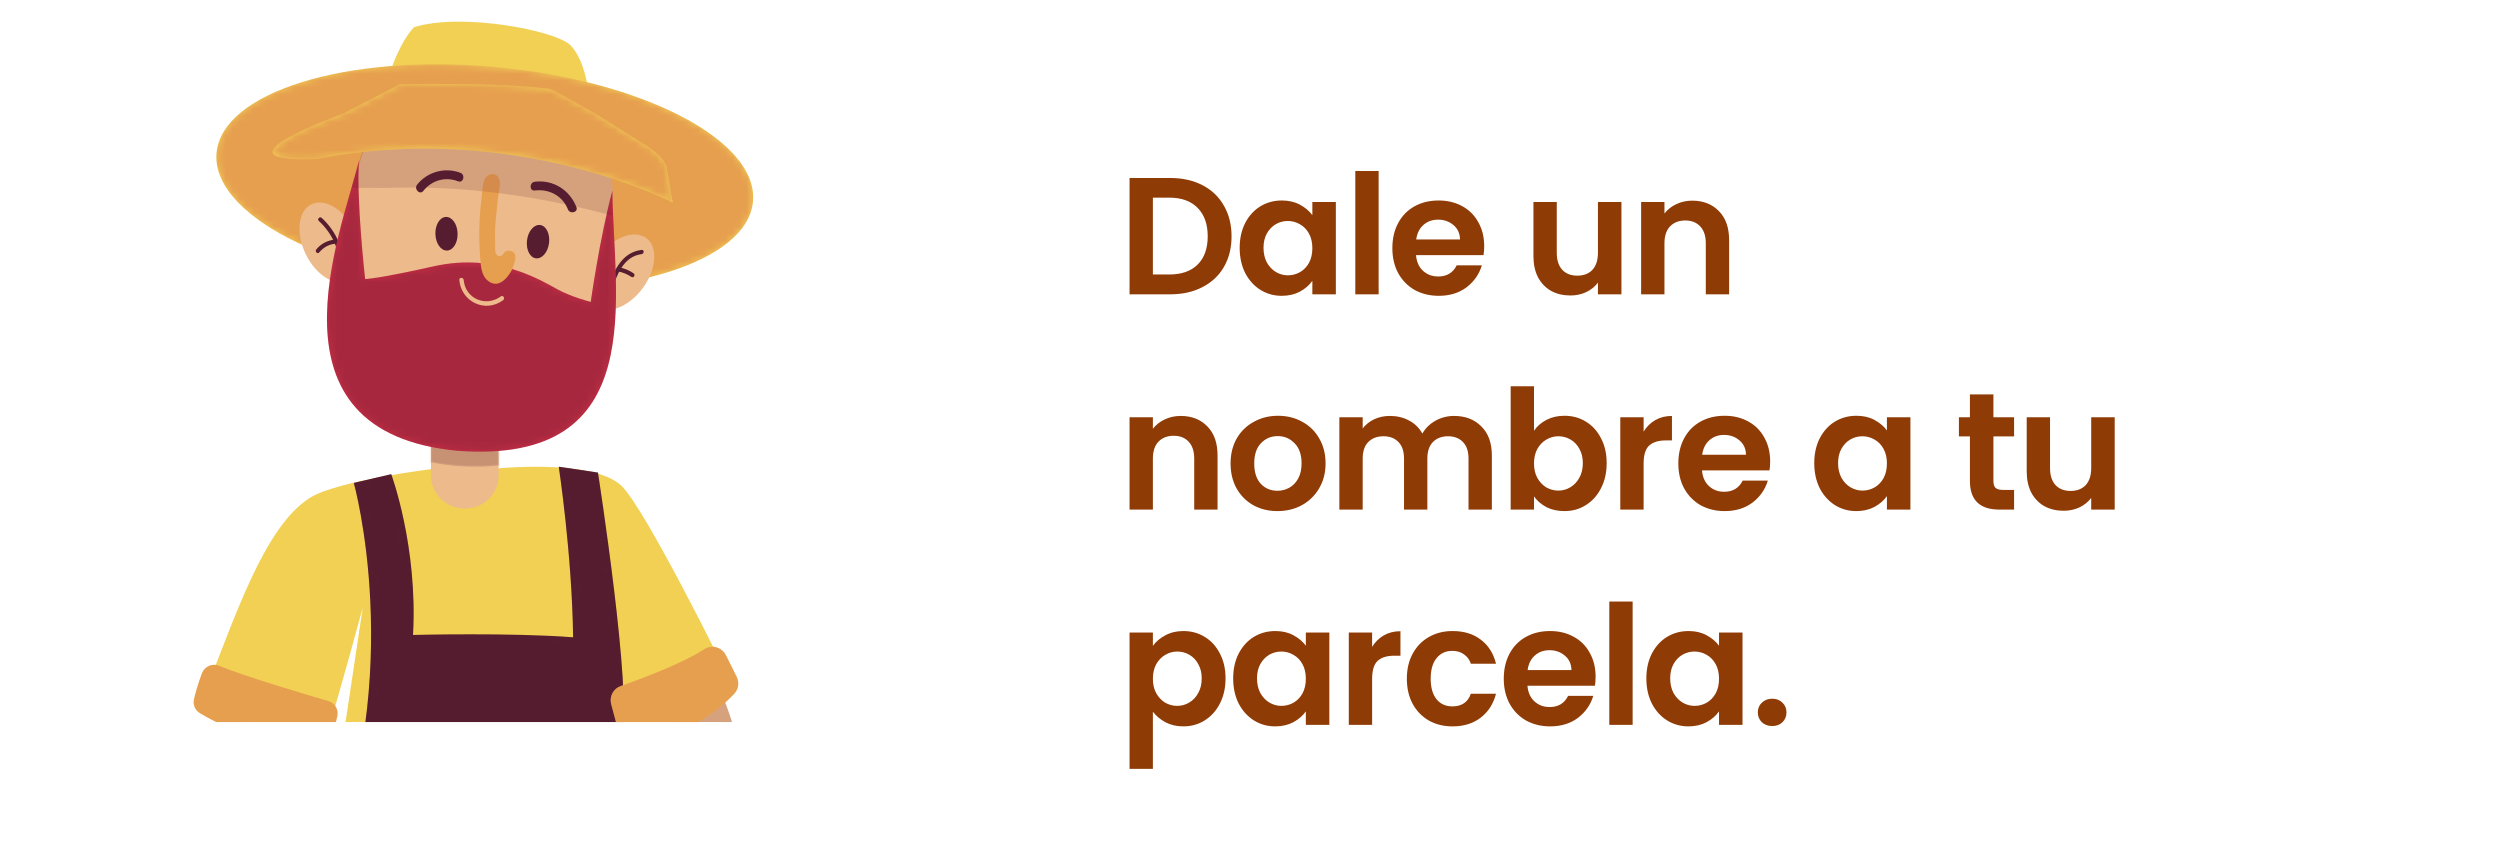 <svg width="360" height="125" viewBox="0 0 360 125" fill="none" xmlns="http://www.w3.org/2000/svg">
<g clip-path="url(#clip0_2434_960)">
<g filter="url(#filter0_d_2434_960)">
<path fill-rule="evenodd" clip-rule="evenodd" d="M29.263 97.248C33.736 86.083 37.978 72.719 44.663 68.545C48.6 66.088 62.228 64.418 62.228 64.418H70.665C70.665 64.418 85.183 62.796 89.465 66.814C92.927 70.065 104.75 94.133 104.75 94.133C104.75 94.133 96.924 102.372 89.465 102.372C89.683 112.363 89.723 121.397 89.723 121.397C89.723 121.397 90.015 122.734 90.49 125.191C78.131 126.222 61.278 126.263 46.869 122.625C47.175 119.041 47.365 116.883 47.385 116.659L52.245 84.332C52.245 84.332 49.177 95.734 46.978 102.936C43.544 102.936 31.951 100.187 29.263 97.241V97.248Z" fill="#F1D054"/>
<path fill-rule="evenodd" clip-rule="evenodd" d="M66.858 70.113H67.014C69.661 70.113 71.805 67.968 71.805 65.321V50.274H62.059V65.321C62.059 67.968 64.204 70.113 66.851 70.113H66.858Z" fill="#EDBA8C"/>
<path opacity="0.25" fill-rule="evenodd" clip-rule="evenodd" d="M71.812 63.903C68.568 64.249 65.269 64.1 62.066 63.455V56.376C65.289 56.899 68.547 57.163 71.812 57.177V63.903Z" fill="#561C2F" stroke="#EDBA8C" stroke-width="0.348" stroke-miterlimit="22.93"/>
<path fill-rule="evenodd" clip-rule="evenodd" d="M84.796 10.277C84.796 10.277 84.239 5.492 82.135 3.382C80.024 1.278 66.464 -1.349 59.615 0.802C57.464 3.069 56.086 7.542 56.086 7.542L84.796 10.277Z" fill="#F1D054"/>
<path fill-rule="evenodd" clip-rule="evenodd" d="M31.184 18.897C30.39 27.666 47.039 36.333 68.371 38.268C89.703 40.202 107.635 34.657 108.429 25.895C109.223 17.126 92.574 8.458 71.242 6.524C49.91 4.59 31.978 10.135 31.184 18.897Z" fill="#F1D054"/>
<mask id="mask0_2434_960" style="mask-type:luminance" maskUnits="userSpaceOnUse" x="31" y="6" width="78" height="33">
<path d="M31.184 18.897C30.39 27.666 47.039 36.333 68.371 38.268C89.703 40.202 107.635 34.657 108.429 25.895C109.223 17.126 92.574 8.458 71.242 6.524C49.91 4.59 31.978 10.135 31.184 18.897Z" fill="white"/>
</mask>
<g mask="url(#mask0_2434_960)">
<path opacity="0.3" fill-rule="evenodd" clip-rule="evenodd" d="M31.184 18.897C30.39 27.666 47.039 36.333 68.371 38.268C89.703 40.202 107.635 34.657 108.429 25.895C109.223 17.126 92.574 8.458 71.242 6.524C49.91 4.59 31.978 10.135 31.184 18.897Z" fill="#CB2E45"/>
</g>
<path fill-rule="evenodd" clip-rule="evenodd" d="M44.046 33.523C45.539 36.564 48.315 38.254 50.249 37.304C52.184 36.353 52.536 33.123 51.043 30.082C49.55 27.041 46.774 25.351 44.84 26.302C42.906 27.252 42.553 30.483 44.046 33.523Z" fill="#EDBA8C"/>
<path fill-rule="evenodd" clip-rule="evenodd" d="M49.543 40.114L51.417 22.474C52.285 14.289 59.629 8.357 67.814 9.232L74.9 9.986C83.085 10.854 89.017 18.198 88.142 26.383L86.269 44.023C85.4 52.208 78.056 58.14 69.871 57.265L62.785 56.511C54.6 55.643 48.668 48.299 49.543 40.114Z" fill="#EDBA8C"/>
<path fill-rule="evenodd" clip-rule="evenodd" d="M92.533 38.403C90.511 41.118 87.477 42.279 85.746 40.996C84.015 39.713 84.253 36.469 86.275 33.754C88.298 31.039 91.332 29.878 93.063 31.161C94.787 32.444 94.556 35.688 92.533 38.403Z" fill="#EDBA8C"/>
<path fill-rule="evenodd" clip-rule="evenodd" d="M92.391 33.476C89.73 33.808 88.76 36.591 88.074 38.797C87.959 39.17 87.368 39.014 87.484 38.634C88.271 36.109 89.411 33.238 92.391 32.865C92.778 32.818 92.778 33.422 92.391 33.476Z" fill="#561C2F"/>
<path fill-rule="evenodd" clip-rule="evenodd" d="M90.925 36.761C90.334 36.36 89.703 36.102 89.004 35.973C88.617 35.899 88.78 35.315 89.167 35.383C89.913 35.519 90.606 35.81 91.23 36.231C91.549 36.449 91.251 36.978 90.925 36.754V36.761Z" fill="#561C2F"/>
<path fill-rule="evenodd" clip-rule="evenodd" d="M48.899 35.974C49.034 33.164 47.975 30.591 45.905 28.691C45.614 28.426 46.048 27.992 46.333 28.263C48.512 30.272 49.638 33.021 49.503 35.98C49.482 36.374 48.878 36.374 48.892 35.98L48.899 35.974Z" fill="#561C2F"/>
<path fill-rule="evenodd" clip-rule="evenodd" d="M48.172 31.989C47.29 32.098 46.53 32.546 45.973 33.225C45.722 33.53 45.295 33.096 45.546 32.797C46.211 31.983 47.134 31.508 48.172 31.385C48.559 31.338 48.559 31.949 48.172 31.996V31.989Z" fill="#561C2F"/>
<path fill-rule="evenodd" clip-rule="evenodd" d="M88.183 24.327C86.343 31.202 85.067 40.358 85.067 40.358C85.067 40.358 82.434 39.713 80.249 38.532C78.063 37.351 71.486 33.204 62.5 35.22C54.138 37.093 52.577 37.059 52.577 37.059C52.577 37.059 51.254 25.168 51.709 19.976C49.136 30.394 37.252 59.145 65.921 61.798C93.904 63.848 88.278 39.401 88.189 24.333L88.183 24.327Z" fill="#CB2E45"/>
<mask id="mask1_2434_960" style="mask-type:luminance" maskUnits="userSpaceOnUse" x="47" y="19" width="42" height="43">
<path d="M88.183 24.327C86.343 31.202 85.067 40.358 85.067 40.358C85.067 40.358 82.434 39.713 80.249 38.532C78.063 37.351 71.486 33.204 62.5 35.22C54.138 37.093 52.577 37.059 52.577 37.059C52.577 37.059 51.254 25.168 51.709 19.976C49.136 30.394 37.252 59.145 65.921 61.798C93.904 63.848 88.278 39.401 88.189 24.333L88.183 24.327Z" fill="white"/>
</mask>
<g mask="url(#mask1_2434_960)">
<path opacity="0.3" fill-rule="evenodd" clip-rule="evenodd" d="M88.183 24.327C86.343 31.202 85.067 40.358 85.067 40.358C85.067 40.358 82.434 39.713 80.249 38.532C78.063 37.351 71.486 33.204 62.5 35.22C54.138 37.093 52.577 37.059 52.577 37.059C52.577 37.059 51.254 25.168 51.709 19.976C49.136 30.394 37.252 59.145 65.921 61.798C93.904 63.848 88.278 39.401 88.189 24.333L88.183 24.327Z" fill="#561C2F"/>
</g>
<path fill-rule="evenodd" clip-rule="evenodd" d="M46.869 122.618C46.951 122.632 47.039 122.645 47.127 122.659L47.148 121.824C58.57 93.725 50.948 66.421 50.948 66.421L56.337 65.158C56.337 65.158 60.193 75.577 59.473 88.316C59.473 88.316 73.828 87.963 82.529 88.655C82.373 76.669 80.459 64.086 80.459 64.086L86.106 64.927C86.106 64.927 91.176 97.492 89.465 102.365L89.723 121.39L90.239 123.955H90.253C90.375 124.58 90.524 125.326 90.68 126.168V126.182C93.599 141.609 101.757 191.963 94.834 241.244C83.404 242.079 81.83 241.224 81.83 241.224C81.83 241.224 79.298 178.68 72.07 145.579L50.134 239.839L36.98 238.556C36.98 238.556 44.772 147.106 46.869 122.611V122.618Z" fill="#561C2F"/>
<mask id="mask2_2434_960" style="mask-type:luminance" maskUnits="userSpaceOnUse" x="36" y="64" width="62" height="178">
<path d="M46.869 122.618C46.951 122.632 47.039 122.645 47.127 122.659L47.148 121.824C58.57 93.725 50.948 66.421 50.948 66.421L56.337 65.158C56.337 65.158 60.193 75.577 59.473 88.316C59.473 88.316 73.828 87.963 82.529 88.655C82.373 76.669 80.459 64.086 80.459 64.086L86.106 64.927C86.106 64.927 91.176 97.492 89.465 102.365L89.723 121.39L90.239 123.955H90.253C90.375 124.58 90.524 125.326 90.68 126.168V126.182C93.599 141.609 101.757 191.963 94.834 241.244C83.404 242.079 81.83 241.224 81.83 241.224C81.83 241.224 79.298 178.68 72.07 145.579L50.134 239.839L36.98 238.556C36.98 238.556 44.772 147.106 46.869 122.611V122.618Z" fill="white"/>
</mask>
<g mask="url(#mask2_2434_960)">
<path opacity="0.3" fill-rule="evenodd" clip-rule="evenodd" d="M46.869 122.618C46.951 122.632 47.039 122.645 47.127 122.659L47.148 121.824C58.57 93.725 50.948 66.421 50.948 66.421L56.337 65.158C56.337 65.158 60.193 75.577 59.473 88.316C59.473 88.316 73.828 87.963 82.529 88.655C82.373 76.669 80.459 64.086 80.459 64.086L86.106 64.927C86.106 64.927 91.176 97.492 89.465 102.365L89.723 121.39L90.239 123.955H90.253C90.375 124.58 90.524 125.326 90.68 126.168V126.182C93.599 141.609 101.757 191.963 94.834 241.244C83.404 242.079 81.83 241.224 81.83 241.224C81.83 241.224 79.298 178.68 72.07 145.579L50.134 239.839L36.98 238.556C36.98 238.556 44.772 147.106 46.869 122.611V122.618Z" fill="#561C2F"/>
</g>
<path fill-rule="evenodd" clip-rule="evenodd" d="M69.185 34.501C68.995 32.417 68.961 30.313 69.084 28.223C69.144 27.198 69.24 26.173 69.375 25.155C69.47 24.408 69.47 23.404 69.776 22.705C70.19 21.754 71.622 21.653 71.907 22.718C72.138 23.567 71.805 24.517 71.717 25.365C71.574 26.845 71.371 28.317 71.303 29.797C71.269 30.517 71.269 31.229 71.316 31.949C71.344 32.39 71.194 33.245 71.527 33.584C71.71 33.768 72.022 33.822 72.24 33.679C72.409 33.571 72.491 33.367 72.633 33.225C72.877 32.967 73.291 32.906 73.624 33.035C74.35 33.327 74.262 33.931 74.12 34.562C73.909 35.471 73.461 36.326 72.803 36.998C72.457 37.351 72.036 37.657 71.547 37.718C70.807 37.813 70.088 37.304 69.721 36.659C69.348 36.007 69.26 35.247 69.192 34.501H69.185Z" fill="#F1D054"/>
<path fill-rule="evenodd" clip-rule="evenodd" d="M75.891 31.48C75.721 32.804 76.298 33.971 77.174 34.08C78.049 34.188 78.898 33.204 79.061 31.881C79.23 30.557 78.653 29.39 77.778 29.281C76.902 29.172 76.054 30.157 75.891 31.48Z" fill="#561C2F"/>
<path fill-rule="evenodd" clip-rule="evenodd" d="M65.894 30.496C65.934 31.833 65.249 32.94 64.366 32.96C63.484 32.987 62.737 31.921 62.697 30.584C62.656 29.247 63.342 28.141 64.224 28.121C65.106 28.093 65.853 29.159 65.894 30.496Z" fill="#561C2F"/>
<path fill-rule="evenodd" clip-rule="evenodd" d="M81.782 27.028C80.995 25.06 79.074 24.062 77.011 24.313C76.203 24.408 76.21 23.146 77.011 23.051C79.685 22.732 82.02 24.232 83.004 26.696C83.309 27.456 82.081 27.782 81.782 27.035V27.028Z" fill="#561C2F"/>
<path fill-rule="evenodd" clip-rule="evenodd" d="M65.969 22.99C64.129 22.277 62.181 22.827 60.96 24.374C60.457 25.012 59.568 24.116 60.064 23.479C61.53 21.612 64.095 20.92 66.301 21.768C67.055 22.06 66.729 23.282 65.962 22.99H65.969Z" fill="#561C2F"/>
<path fill-rule="evenodd" clip-rule="evenodd" d="M31.68 99.372L45.349 104.673C45.016 106.18 44.684 107.686 44.351 109.193C53.65 109.539 62.941 109.96 72.233 110.422C72.993 112.973 73.624 115.566 73.977 118.206C60.566 123.507 45.152 123.541 31.72 118.288C31.232 118.098 30.723 117.881 30.383 117.48C29.942 116.958 29.861 116.225 29.82 115.546C29.481 110.096 30.119 104.591 31.693 99.365L31.68 99.372Z" fill="#EDBA8C"/>
<mask id="mask3_2434_960" style="mask-type:luminance" maskUnits="userSpaceOnUse" x="29" y="99" width="45" height="24">
<path d="M31.68 99.372L45.349 104.673C45.016 106.18 44.684 107.686 44.351 109.193C53.65 109.539 62.941 109.96 72.233 110.422C72.993 112.973 73.624 115.566 73.977 118.206C60.566 123.507 45.152 123.541 31.72 118.288C31.232 118.098 30.723 117.881 30.383 117.48C29.942 116.958 29.861 116.225 29.82 115.546C29.481 110.096 30.119 104.591 31.693 99.365L31.68 99.372Z" fill="white"/>
</mask>
<g mask="url(#mask3_2434_960)">
<path opacity="0.2" fill-rule="evenodd" clip-rule="evenodd" d="M31.68 99.372L45.349 104.673C45.016 106.18 44.684 107.686 44.351 109.193C53.65 109.539 62.941 109.96 72.233 110.422C72.993 112.973 73.624 115.566 73.977 118.206C60.566 123.507 45.152 123.541 31.72 118.288C31.232 118.098 30.723 117.881 30.383 117.48C29.942 116.958 29.861 116.225 29.82 115.546C29.481 110.096 30.119 104.591 31.693 99.365L31.68 99.372Z" fill="#CB2E45"/>
</g>
<path fill-rule="evenodd" clip-rule="evenodd" d="M72.443 40.113C69.857 42.007 66.416 40.337 66.138 37.195C66.104 36.788 66.735 36.794 66.769 37.195C67.007 39.91 69.966 41.145 72.124 39.564C72.457 39.319 72.769 39.869 72.443 40.113Z" fill="#EDBA8C"/>
<path opacity="0.16" fill-rule="evenodd" clip-rule="evenodd" d="M88.257 27.951C87.81 27.836 87.368 27.72 86.927 27.605C80.88 26.044 74.677 24.91 68.459 24.32C64.163 23.913 59.88 23.804 55.605 23.94C53.921 23.92 52.252 23.92 50.609 23.94C50.609 23.94 52.245 17.465 53.663 15.456C65.093 14.845 77.113 16.23 87.606 20.512C88.162 22.358 88.366 24.34 88.149 26.377L88.257 27.944V27.951Z" fill="#561C2F"/>
<path fill-rule="evenodd" clip-rule="evenodd" d="M49.489 13.209L57.613 9.015C60.735 8.96 63.864 8.947 66.986 8.994C71.052 9.055 75.056 9.198 79.088 9.673L79.705 9.911L85.678 13.216L93.565 18.171C93.565 18.171 96.035 19.942 96.035 21.232L96.877 26.064C96.877 26.064 74.106 14.18 45.641 19.772C29.27 20.451 49.503 13.209 49.503 13.209H49.489Z" fill="#F1D054"/>
<mask id="mask4_2434_960" style="mask-type:luminance" maskUnits="userSpaceOnUse" x="39" y="8" width="58" height="19">
<path d="M49.489 13.209L57.613 9.015C60.735 8.96 63.864 8.947 66.986 8.994C71.052 9.055 75.056 9.198 79.088 9.673L79.705 9.911L85.678 13.216L93.565 18.171C93.565 18.171 96.035 19.942 96.035 21.232L96.877 26.064C96.877 26.064 74.106 14.18 45.641 19.772C29.27 20.451 49.503 13.209 49.503 13.209H49.489Z" fill="white"/>
</mask>
<g mask="url(#mask4_2434_960)">
<path opacity="0.3" fill-rule="evenodd" clip-rule="evenodd" d="M49.489 13.209L57.613 9.015C60.735 8.96 63.864 8.947 66.986 8.994C71.052 9.055 75.056 9.198 79.088 9.673L79.705 9.911L85.678 13.216L93.565 18.171C93.565 18.171 96.035 19.942 96.035 21.232L96.877 26.064C96.877 26.064 74.106 14.18 45.641 19.772C29.27 20.451 49.503 13.209 49.503 13.209H49.489Z" fill="#CB2E45"/>
</g>
<path fill-rule="evenodd" clip-rule="evenodd" d="M104.03 96.996C106.338 102.738 107.661 108.881 107.926 115.064C107.953 115.654 107.96 116.292 107.641 116.795C107.37 117.229 106.901 117.494 106.447 117.724C99.408 121.308 91.046 120.568 83.194 119.733C82.203 119.625 71.031 118.145 71.065 117.697C71.248 115.193 71.642 112.709 72.233 110.265C76.386 109.166 80.635 109.078 84.911 108.704C87.354 108.494 89.818 108.161 92.255 107.971C92.18 106.288 92.099 104.605 92.024 102.922L104.03 96.99V96.996Z" fill="#EDBA8C"/>
<path opacity="0.15" fill-rule="evenodd" clip-rule="evenodd" d="M31.68 99.372L45.349 104.673C45.078 105.915 44.799 107.157 44.521 108.399C43.659 108.474 42.797 108.508 41.935 108.514C37.944 108.548 33.947 108.223 30.003 107.571C30.316 104.795 30.865 102.046 31.673 99.372H31.68Z" fill="#561C2F"/>
<path opacity="0.15" fill-rule="evenodd" clip-rule="evenodd" d="M92.167 106.119C92.119 105.053 92.072 103.987 92.017 102.929L104.024 96.997C104.838 99.019 105.524 101.089 106.087 103.2C101.703 105.399 96.897 106.661 92.167 106.125V106.119Z" fill="#561C2F"/>
<path fill-rule="evenodd" clip-rule="evenodd" d="M47.276 97.832C43.679 96.786 35.216 94.268 31.551 92.755C30.573 92.347 29.46 92.843 29.087 93.827C28.51 95.347 28.15 96.651 27.94 97.553C27.75 98.347 28.096 99.169 28.802 99.589C31.496 101.191 38.643 104.944 45.987 104.578C46.801 104.537 47.514 103.994 47.738 103.207C48.118 101.863 48.389 100.825 48.566 100.051C48.797 99.08 48.227 98.11 47.27 97.832H47.276Z" fill="#F1D054"/>
<path fill-rule="evenodd" clip-rule="evenodd" d="M104.533 91.227L106.08 94.336C106.487 95.15 106.352 96.128 105.727 96.793C103.766 98.876 98.927 103.078 91.298 103.668C90.246 103.75 89.289 103.057 89.017 102.039C88.569 100.349 88.243 99.148 88.013 98.3C87.707 97.193 88.305 96.046 89.391 95.666C92.424 94.601 98.268 92.422 101.404 90.372C102.49 89.66 103.956 90.067 104.533 91.234V91.227Z" fill="#F1D054"/>
<path opacity="0.3" fill-rule="evenodd" clip-rule="evenodd" d="M47.276 97.832C43.679 96.786 35.216 94.268 31.551 92.755C30.573 92.347 29.46 92.843 29.087 93.827C28.51 95.347 28.15 96.651 27.94 97.553C27.75 98.347 28.096 99.169 28.802 99.589C31.496 101.191 38.643 104.944 45.987 104.578C46.801 104.537 47.514 103.994 47.738 103.207C48.118 101.863 48.389 100.825 48.566 100.051C48.797 99.08 48.227 98.11 47.27 97.832H47.276Z" fill="#CB2E45"/>
<path opacity="0.3" fill-rule="evenodd" clip-rule="evenodd" d="M104.533 91.227L106.08 94.336C106.487 95.15 106.352 96.128 105.727 96.793C103.766 98.876 98.927 103.078 91.298 103.668C90.246 103.75 89.289 103.057 89.017 102.039C88.569 100.349 88.243 99.148 88.013 98.3C87.707 97.193 88.305 96.046 89.391 95.666C92.424 94.601 98.268 92.422 101.404 90.372C102.49 89.66 103.956 90.067 104.533 91.234V91.227Z" fill="#CB2E45"/>
<path opacity="0.3" fill-rule="evenodd" clip-rule="evenodd" d="M69.185 34.501C68.995 32.417 68.961 30.313 69.084 28.223C69.144 27.198 69.24 26.173 69.375 25.155C69.47 24.408 69.47 23.404 69.776 22.705C70.19 21.754 71.622 21.653 71.907 22.718C72.138 23.567 71.805 24.517 71.717 25.365C71.574 26.845 71.371 28.317 71.303 29.797C71.269 30.517 71.269 31.229 71.316 31.949C71.344 32.39 71.194 33.245 71.527 33.584C71.71 33.768 72.022 33.822 72.24 33.679C72.409 33.571 72.491 33.367 72.633 33.225C72.877 32.967 73.291 32.906 73.624 33.035C74.35 33.327 74.262 33.931 74.12 34.562C73.909 35.471 73.461 36.326 72.803 36.998C72.457 37.351 72.036 37.657 71.547 37.718C70.807 37.813 70.088 37.304 69.721 36.659C69.348 36.007 69.26 35.247 69.192 34.501H69.185Z" fill="#CB2E45"/>
</g>
</g>
<path d="M168.304 18.855C152.749 19.361 136.962 31.351 121.6 44.409L151.939 64.21C151.626 41.484 156.408 33.533 168.304 18.855Z" fill="white"/>
<rect x="144.099" width="199.901" height="125" rx="16" fill="white"/>
<path d="M168.511 25.63C170.271 25.63 171.815 25.974 173.143 26.662C174.487 27.35 175.519 28.334 176.239 29.614C176.975 30.878 177.343 32.35 177.343 34.03C177.343 35.71 176.975 37.182 176.239 38.446C175.519 39.694 174.487 40.662 173.143 41.35C171.815 42.038 170.271 42.382 168.511 42.382H162.655V25.63H168.511ZM168.391 39.526C170.151 39.526 171.511 39.046 172.471 38.086C173.431 37.126 173.911 35.774 173.911 34.03C173.911 32.286 173.431 30.926 172.471 29.95C171.511 28.958 170.151 28.462 168.391 28.462H166.015V39.526H168.391ZM178.514 35.686C178.514 34.342 178.778 33.15 179.306 32.11C179.85 31.07 180.578 30.27 181.49 29.71C182.418 29.15 183.45 28.87 184.586 28.87C185.578 28.87 186.442 29.07 187.178 29.47C187.93 29.87 188.53 30.374 188.978 30.982V29.086H192.362V42.382H188.978V40.438C188.546 41.062 187.946 41.582 187.178 41.998C186.426 42.398 185.554 42.598 184.562 42.598C183.442 42.598 182.418 42.31 181.49 41.734C180.578 41.158 179.85 40.35 179.306 39.31C178.778 38.254 178.514 37.046 178.514 35.686ZM188.978 35.734C188.978 34.918 188.818 34.222 188.498 33.646C188.178 33.054 187.746 32.606 187.202 32.302C186.658 31.982 186.074 31.822 185.45 31.822C184.826 31.822 184.25 31.974 183.722 32.278C183.194 32.582 182.762 33.03 182.426 33.622C182.106 34.198 181.946 34.886 181.946 35.686C181.946 36.486 182.106 37.19 182.426 37.798C182.762 38.39 183.194 38.846 183.722 39.166C184.266 39.486 184.842 39.646 185.45 39.646C186.074 39.646 186.658 39.494 187.202 39.19C187.746 38.87 188.178 38.422 188.498 37.846C188.818 37.254 188.978 36.55 188.978 35.734ZM198.524 24.622V42.382H195.164V24.622H198.524ZM213.724 35.446C213.724 35.926 213.692 36.358 213.628 36.742H203.908C203.988 37.702 204.324 38.454 204.916 38.998C205.508 39.542 206.236 39.814 207.1 39.814C208.348 39.814 209.236 39.278 209.764 38.206H213.388C213.004 39.486 212.268 40.542 211.18 41.374C210.092 42.19 208.756 42.598 207.172 42.598C205.892 42.598 204.74 42.318 203.716 41.758C202.708 41.182 201.916 40.374 201.34 39.334C200.78 38.294 200.5 37.094 200.5 35.734C200.5 34.358 200.78 33.15 201.34 32.11C201.9 31.07 202.684 30.27 203.692 29.71C204.7 29.15 205.86 28.87 207.172 28.87C208.436 28.87 209.564 29.142 210.556 29.686C211.564 30.23 212.34 31.006 212.884 32.014C213.444 33.006 213.724 34.15 213.724 35.446ZM210.244 34.486C210.228 33.622 209.916 32.934 209.308 32.422C208.7 31.894 207.956 31.63 207.076 31.63C206.244 31.63 205.54 31.886 204.964 32.398C204.404 32.894 204.06 33.59 203.932 34.486H210.244ZM233.487 29.086V42.382H230.103V40.702C229.671 41.278 229.103 41.734 228.399 42.07C227.711 42.39 226.959 42.55 226.143 42.55C225.103 42.55 224.183 42.334 223.383 41.902C222.583 41.454 221.951 40.806 221.487 39.958C221.039 39.094 220.815 38.07 220.815 36.886V29.086H224.175V36.406C224.175 37.462 224.439 38.278 224.967 38.854C225.495 39.414 226.215 39.694 227.127 39.694C228.055 39.694 228.783 39.414 229.311 38.854C229.839 38.278 230.103 37.462 230.103 36.406V29.086H233.487ZM243.69 28.894C245.274 28.894 246.554 29.398 247.53 30.406C248.506 31.398 248.994 32.79 248.994 34.582V42.382H245.634V35.038C245.634 33.982 245.37 33.174 244.842 32.614C244.314 32.038 243.594 31.75 242.682 31.75C241.754 31.75 241.018 32.038 240.474 32.614C239.946 33.174 239.682 33.982 239.682 35.038V42.382H236.322V29.086H239.682V30.742C240.13 30.166 240.698 29.718 241.386 29.398C242.09 29.062 242.858 28.894 243.69 28.894ZM170.023 59.894C171.607 59.894 172.887 60.398 173.863 61.406C174.839 62.398 175.327 63.79 175.327 65.582V73.382H171.967V66.038C171.967 64.982 171.703 64.174 171.175 63.614C170.647 63.038 169.927 62.75 169.015 62.75C168.087 62.75 167.351 63.038 166.807 63.614C166.279 64.174 166.015 64.982 166.015 66.038V73.382H162.655V60.086H166.015V61.742C166.463 61.166 167.031 60.718 167.719 60.398C168.423 60.062 169.191 59.894 170.023 59.894ZM183.946 73.598C182.666 73.598 181.514 73.318 180.49 72.758C179.466 72.182 178.658 71.374 178.066 70.334C177.49 69.294 177.202 68.094 177.202 66.734C177.202 65.374 177.498 64.174 178.09 63.134C178.698 62.094 179.522 61.294 180.562 60.734C181.602 60.158 182.762 59.87 184.042 59.87C185.322 59.87 186.482 60.158 187.522 60.734C188.562 61.294 189.378 62.094 189.97 63.134C190.578 64.174 190.882 65.374 190.882 66.734C190.882 68.094 190.57 69.294 189.946 70.334C189.338 71.374 188.506 72.182 187.45 72.758C186.41 73.318 185.242 73.598 183.946 73.598ZM183.946 70.67C184.554 70.67 185.122 70.526 185.65 70.238C186.194 69.934 186.626 69.486 186.946 68.894C187.266 68.302 187.426 67.582 187.426 66.734C187.426 65.47 187.09 64.502 186.418 63.83C185.762 63.142 184.954 62.798 183.994 62.798C183.034 62.798 182.226 63.142 181.57 63.83C180.93 64.502 180.61 65.47 180.61 66.734C180.61 67.998 180.922 68.974 181.546 69.662C182.186 70.334 182.986 70.67 183.946 70.67ZM209.379 59.894C211.011 59.894 212.323 60.398 213.315 61.406C214.323 62.398 214.827 63.79 214.827 65.582V73.382H211.467V66.038C211.467 64.998 211.203 64.206 210.675 63.662C210.147 63.102 209.427 62.822 208.515 62.822C207.603 62.822 206.875 63.102 206.331 63.662C205.803 64.206 205.539 64.998 205.539 66.038V73.382H202.179V66.038C202.179 64.998 201.915 64.206 201.387 63.662C200.859 63.102 200.139 62.822 199.227 62.822C198.299 62.822 197.563 63.102 197.019 63.662C196.491 64.206 196.227 64.998 196.227 66.038V73.382H192.867V60.086H196.227V61.694C196.659 61.134 197.211 60.694 197.883 60.374C198.571 60.054 199.323 59.894 200.139 59.894C201.179 59.894 202.107 60.118 202.923 60.566C203.739 60.998 204.371 61.622 204.819 62.438C205.251 61.67 205.875 61.054 206.691 60.59C207.523 60.126 208.419 59.894 209.379 59.894ZM220.896 62.03C221.328 61.39 221.92 60.87 222.672 60.47C223.44 60.07 224.312 59.87 225.288 59.87C226.424 59.87 227.448 60.15 228.36 60.71C229.288 61.27 230.016 62.07 230.544 63.11C231.088 64.134 231.36 65.326 231.36 66.686C231.36 68.046 231.088 69.254 230.544 70.31C230.016 71.35 229.288 72.158 228.36 72.734C227.448 73.31 226.424 73.598 225.288 73.598C224.296 73.598 223.424 73.406 222.672 73.022C221.936 72.622 221.344 72.11 220.896 71.486V73.382H217.536V55.622H220.896V62.03ZM227.928 66.686C227.928 65.886 227.76 65.198 227.424 64.622C227.104 64.03 226.672 63.582 226.128 63.278C225.6 62.974 225.024 62.822 224.4 62.822C223.792 62.822 223.216 62.982 222.672 63.302C222.144 63.606 221.712 64.054 221.376 64.646C221.056 65.238 220.896 65.934 220.896 66.734C220.896 67.534 221.056 68.23 221.376 68.822C221.712 69.414 222.144 69.87 222.672 70.19C223.216 70.494 223.792 70.646 224.4 70.646C225.024 70.646 225.6 70.486 226.128 70.166C226.672 69.846 227.104 69.39 227.424 68.798C227.76 68.206 227.928 67.502 227.928 66.686ZM236.681 62.15C237.113 61.446 237.673 60.894 238.361 60.494C239.065 60.094 239.865 59.894 240.761 59.894V63.422H239.873C238.817 63.422 238.017 63.67 237.473 64.166C236.945 64.662 236.681 65.526 236.681 66.758V73.382H233.321V60.086H236.681V62.15ZM254.904 66.446C254.904 66.926 254.872 67.358 254.808 67.742H245.088C245.168 68.702 245.504 69.454 246.096 69.998C246.688 70.542 247.416 70.814 248.28 70.814C249.528 70.814 250.416 70.278 250.944 69.206H254.568C254.184 70.486 253.448 71.542 252.36 72.374C251.272 73.19 249.936 73.598 248.352 73.598C247.072 73.598 245.92 73.318 244.896 72.758C243.888 72.182 243.096 71.374 242.52 70.334C241.96 69.294 241.68 68.094 241.68 66.734C241.68 65.358 241.96 64.15 242.52 63.11C243.08 62.07 243.864 61.27 244.872 60.71C245.88 60.15 247.04 59.87 248.352 59.87C249.616 59.87 250.744 60.142 251.736 60.686C252.744 61.23 253.52 62.006 254.064 63.014C254.624 64.006 254.904 65.15 254.904 66.446ZM251.424 65.486C251.408 64.622 251.096 63.934 250.488 63.422C249.88 62.894 249.136 62.63 248.256 62.63C247.424 62.63 246.72 62.886 246.144 63.398C245.584 63.894 245.24 64.59 245.112 65.486H251.424ZM261.252 66.686C261.252 65.342 261.516 64.15 262.044 63.11C262.588 62.07 263.316 61.27 264.228 60.71C265.156 60.15 266.188 59.87 267.324 59.87C268.316 59.87 269.18 60.07 269.916 60.47C270.668 60.87 271.268 61.374 271.716 61.982V60.086H275.1V73.382H271.716V71.438C271.284 72.062 270.684 72.582 269.916 72.998C269.164 73.398 268.292 73.598 267.3 73.598C266.18 73.598 265.156 73.31 264.228 72.734C263.316 72.158 262.588 71.35 262.044 70.31C261.516 69.254 261.252 68.046 261.252 66.686ZM271.716 66.734C271.716 65.918 271.556 65.222 271.236 64.646C270.916 64.054 270.484 63.606 269.94 63.302C269.396 62.982 268.812 62.822 268.188 62.822C267.564 62.822 266.988 62.974 266.46 63.278C265.932 63.582 265.5 64.03 265.164 64.622C264.844 65.198 264.684 65.886 264.684 66.686C264.684 67.486 264.844 68.19 265.164 68.798C265.5 69.39 265.932 69.846 266.46 70.166C267.004 70.486 267.58 70.646 268.188 70.646C268.812 70.646 269.396 70.494 269.94 70.19C270.484 69.87 270.916 69.422 271.236 68.846C271.556 68.254 271.716 67.55 271.716 66.734ZM287.052 62.846V69.278C287.052 69.726 287.156 70.054 287.364 70.262C287.588 70.454 287.956 70.55 288.468 70.55H290.028V73.382H287.916C285.084 73.382 283.668 72.006 283.668 69.254V62.846H282.084V60.086H283.668V56.798H287.052V60.086H290.028V62.846H287.052ZM304.517 60.086V73.382H301.133V71.702C300.701 72.278 300.133 72.734 299.429 73.07C298.741 73.39 297.989 73.55 297.173 73.55C296.133 73.55 295.213 73.334 294.413 72.902C293.613 72.454 292.981 71.806 292.517 70.958C292.069 70.094 291.845 69.07 291.845 67.886V60.086H295.205V67.406C295.205 68.462 295.469 69.278 295.997 69.854C296.525 70.414 297.245 70.694 298.157 70.694C299.085 70.694 299.813 70.414 300.341 69.854C300.869 69.278 301.133 68.462 301.133 67.406V60.086H304.517ZM166.015 93.006C166.447 92.398 167.039 91.894 167.791 91.494C168.559 91.078 169.431 90.87 170.407 90.87C171.543 90.87 172.567 91.15 173.479 91.71C174.407 92.27 175.135 93.07 175.663 94.11C176.207 95.134 176.479 96.326 176.479 97.686C176.479 99.046 176.207 100.254 175.663 101.31C175.135 102.35 174.407 103.158 173.479 103.734C172.567 104.31 171.543 104.598 170.407 104.598C169.431 104.598 168.567 104.398 167.815 103.998C167.079 103.598 166.479 103.094 166.015 102.486V110.718H162.655V91.086H166.015V93.006ZM173.047 97.686C173.047 96.886 172.879 96.198 172.543 95.622C172.223 95.03 171.791 94.582 171.247 94.278C170.719 93.974 170.143 93.822 169.519 93.822C168.911 93.822 168.335 93.982 167.791 94.302C167.263 94.606 166.831 95.054 166.495 95.646C166.175 96.238 166.015 96.934 166.015 97.734C166.015 98.534 166.175 99.23 166.495 99.822C166.831 100.414 167.263 100.87 167.791 101.19C168.335 101.494 168.911 101.646 169.519 101.646C170.143 101.646 170.719 101.486 171.247 101.166C171.791 100.846 172.223 100.39 172.543 99.798C172.879 99.206 173.047 98.502 173.047 97.686ZM177.577 97.686C177.577 96.342 177.841 95.15 178.369 94.11C178.913 93.07 179.641 92.27 180.553 91.71C181.481 91.15 182.513 90.87 183.649 90.87C184.641 90.87 185.505 91.07 186.241 91.47C186.993 91.87 187.593 92.374 188.041 92.982V91.086H191.425V104.382H188.041V102.438C187.609 103.062 187.009 103.582 186.241 103.998C185.489 104.398 184.617 104.598 183.625 104.598C182.505 104.598 181.481 104.31 180.553 103.734C179.641 103.158 178.913 102.35 178.369 101.31C177.841 100.254 177.577 99.046 177.577 97.686ZM188.041 97.734C188.041 96.918 187.881 96.222 187.561 95.646C187.241 95.054 186.809 94.606 186.265 94.302C185.721 93.982 185.137 93.822 184.513 93.822C183.889 93.822 183.313 93.974 182.785 94.278C182.257 94.582 181.825 95.03 181.489 95.622C181.169 96.198 181.009 96.886 181.009 97.686C181.009 98.486 181.169 99.19 181.489 99.798C181.825 100.39 182.257 100.846 182.785 101.166C183.329 101.486 183.905 101.646 184.513 101.646C185.137 101.646 185.721 101.494 186.265 101.19C186.809 100.87 187.241 100.422 187.561 99.846C187.881 99.254 188.041 98.55 188.041 97.734ZM197.586 93.15C198.018 92.446 198.578 91.894 199.266 91.494C199.97 91.094 200.77 90.894 201.666 90.894V94.422H200.778C199.722 94.422 198.922 94.67 198.378 95.166C197.85 95.662 197.586 96.526 197.586 97.758V104.382H194.226V91.086H197.586V93.15ZM202.586 97.734C202.586 96.358 202.866 95.158 203.426 94.134C203.986 93.094 204.762 92.294 205.754 91.734C206.746 91.158 207.882 90.87 209.162 90.87C210.81 90.87 212.17 91.286 213.242 92.118C214.33 92.934 215.058 94.086 215.426 95.574H211.802C211.61 94.998 211.282 94.55 210.818 94.23C210.37 93.894 209.81 93.726 209.138 93.726C208.178 93.726 207.418 94.078 206.858 94.782C206.298 95.47 206.018 96.454 206.018 97.734C206.018 98.998 206.298 99.982 206.858 100.686C207.418 101.374 208.178 101.718 209.138 101.718C210.498 101.718 211.386 101.11 211.802 99.894H215.426C215.058 101.334 214.33 102.478 213.242 103.326C212.154 104.174 210.794 104.598 209.162 104.598C207.882 104.598 206.746 104.318 205.754 103.758C204.762 103.182 203.986 102.382 203.426 101.358C202.866 100.318 202.586 99.11 202.586 97.734ZM229.767 97.446C229.767 97.926 229.735 98.358 229.671 98.742H219.951C220.031 99.702 220.367 100.454 220.959 100.998C221.551 101.542 222.279 101.814 223.143 101.814C224.391 101.814 225.279 101.278 225.807 100.206H229.431C229.047 101.486 228.311 102.542 227.223 103.374C226.135 104.19 224.799 104.598 223.215 104.598C221.935 104.598 220.783 104.318 219.759 103.758C218.751 103.182 217.959 102.374 217.383 101.334C216.823 100.294 216.543 99.094 216.543 97.734C216.543 96.358 216.823 95.15 217.383 94.11C217.943 93.07 218.727 92.27 219.735 91.71C220.743 91.15 221.903 90.87 223.215 90.87C224.479 90.87 225.607 91.142 226.599 91.686C227.607 92.23 228.383 93.006 228.927 94.014C229.487 95.006 229.767 96.15 229.767 97.446ZM226.287 96.486C226.271 95.622 225.959 94.934 225.351 94.422C224.743 93.894 223.999 93.63 223.119 93.63C222.287 93.63 221.583 93.886 221.007 94.398C220.447 94.894 220.103 95.59 219.975 96.486H226.287ZM235.1 86.622V104.382H231.74V86.622H235.1ZM237.075 97.686C237.075 96.342 237.339 95.15 237.867 94.11C238.411 93.07 239.139 92.27 240.051 91.71C240.979 91.15 242.011 90.87 243.147 90.87C244.139 90.87 245.003 91.07 245.739 91.47C246.491 91.87 247.091 92.374 247.539 92.982V91.086H250.923V104.382H247.539V102.438C247.107 103.062 246.507 103.582 245.739 103.998C244.987 104.398 244.115 104.598 243.123 104.598C242.003 104.598 240.979 104.31 240.051 103.734C239.139 103.158 238.411 102.35 237.867 101.31C237.339 100.254 237.075 99.046 237.075 97.686ZM247.539 97.734C247.539 96.918 247.379 96.222 247.059 95.646C246.739 95.054 246.307 94.606 245.763 94.302C245.219 93.982 244.635 93.822 244.011 93.822C243.387 93.822 242.811 93.974 242.283 94.278C241.755 94.582 241.323 95.03 240.987 95.622C240.667 96.198 240.507 96.886 240.507 97.686C240.507 98.486 240.667 99.19 240.987 99.798C241.323 100.39 241.755 100.846 242.283 101.166C242.827 101.486 243.403 101.646 244.011 101.646C244.635 101.646 245.219 101.494 245.763 101.19C246.307 100.87 246.739 100.422 247.059 99.846C247.379 99.254 247.539 98.55 247.539 97.734ZM255.213 104.55C254.605 104.55 254.101 104.366 253.701 103.998C253.317 103.614 253.125 103.142 253.125 102.582C253.125 102.022 253.317 101.558 253.701 101.19C254.101 100.806 254.605 100.614 255.213 100.614C255.805 100.614 256.293 100.806 256.677 101.19C257.061 101.558 257.253 102.022 257.253 102.582C257.253 103.142 257.061 103.614 256.677 103.998C256.293 104.366 255.805 104.55 255.213 104.55Z" fill="#8F3B06"/>
<defs>
<filter id="filter0_d_2434_960" x="12.881" y="0" width="106.238" height="257.697" filterUnits="userSpaceOnUse" color-interpolation-filters="sRGB">
<feFlood flood-opacity="0" result="BackgroundImageFix"/>
<feColorMatrix in="SourceAlpha" type="matrix" values="0 0 0 0 0 0 0 0 0 0 0 0 0 0 0 0 0 0 127 0" result="hardAlpha"/>
<feOffset dy="3.119"/>
<feGaussianBlur stdDeviation="1.559"/>
<feComposite in2="hardAlpha" operator="out"/>
<feColorMatrix type="matrix" values="0 0 0 0 0 0 0 0 0 0 0 0 0 0 0 0 0 0 0.25 0"/>
<feBlend mode="normal" in2="BackgroundImageFix" result="effect1_dropShadow_2434_960"/>
<feBlend mode="normal" in="SourceGraphic" in2="effect1_dropShadow_2434_960" result="shape"/>
</filter>
<clipPath id="clip0_2434_960">
<rect width="100" height="104" fill="white" transform="matrix(-1 0 0 1 116 0)"/>
</clipPath>
</defs>
</svg>
